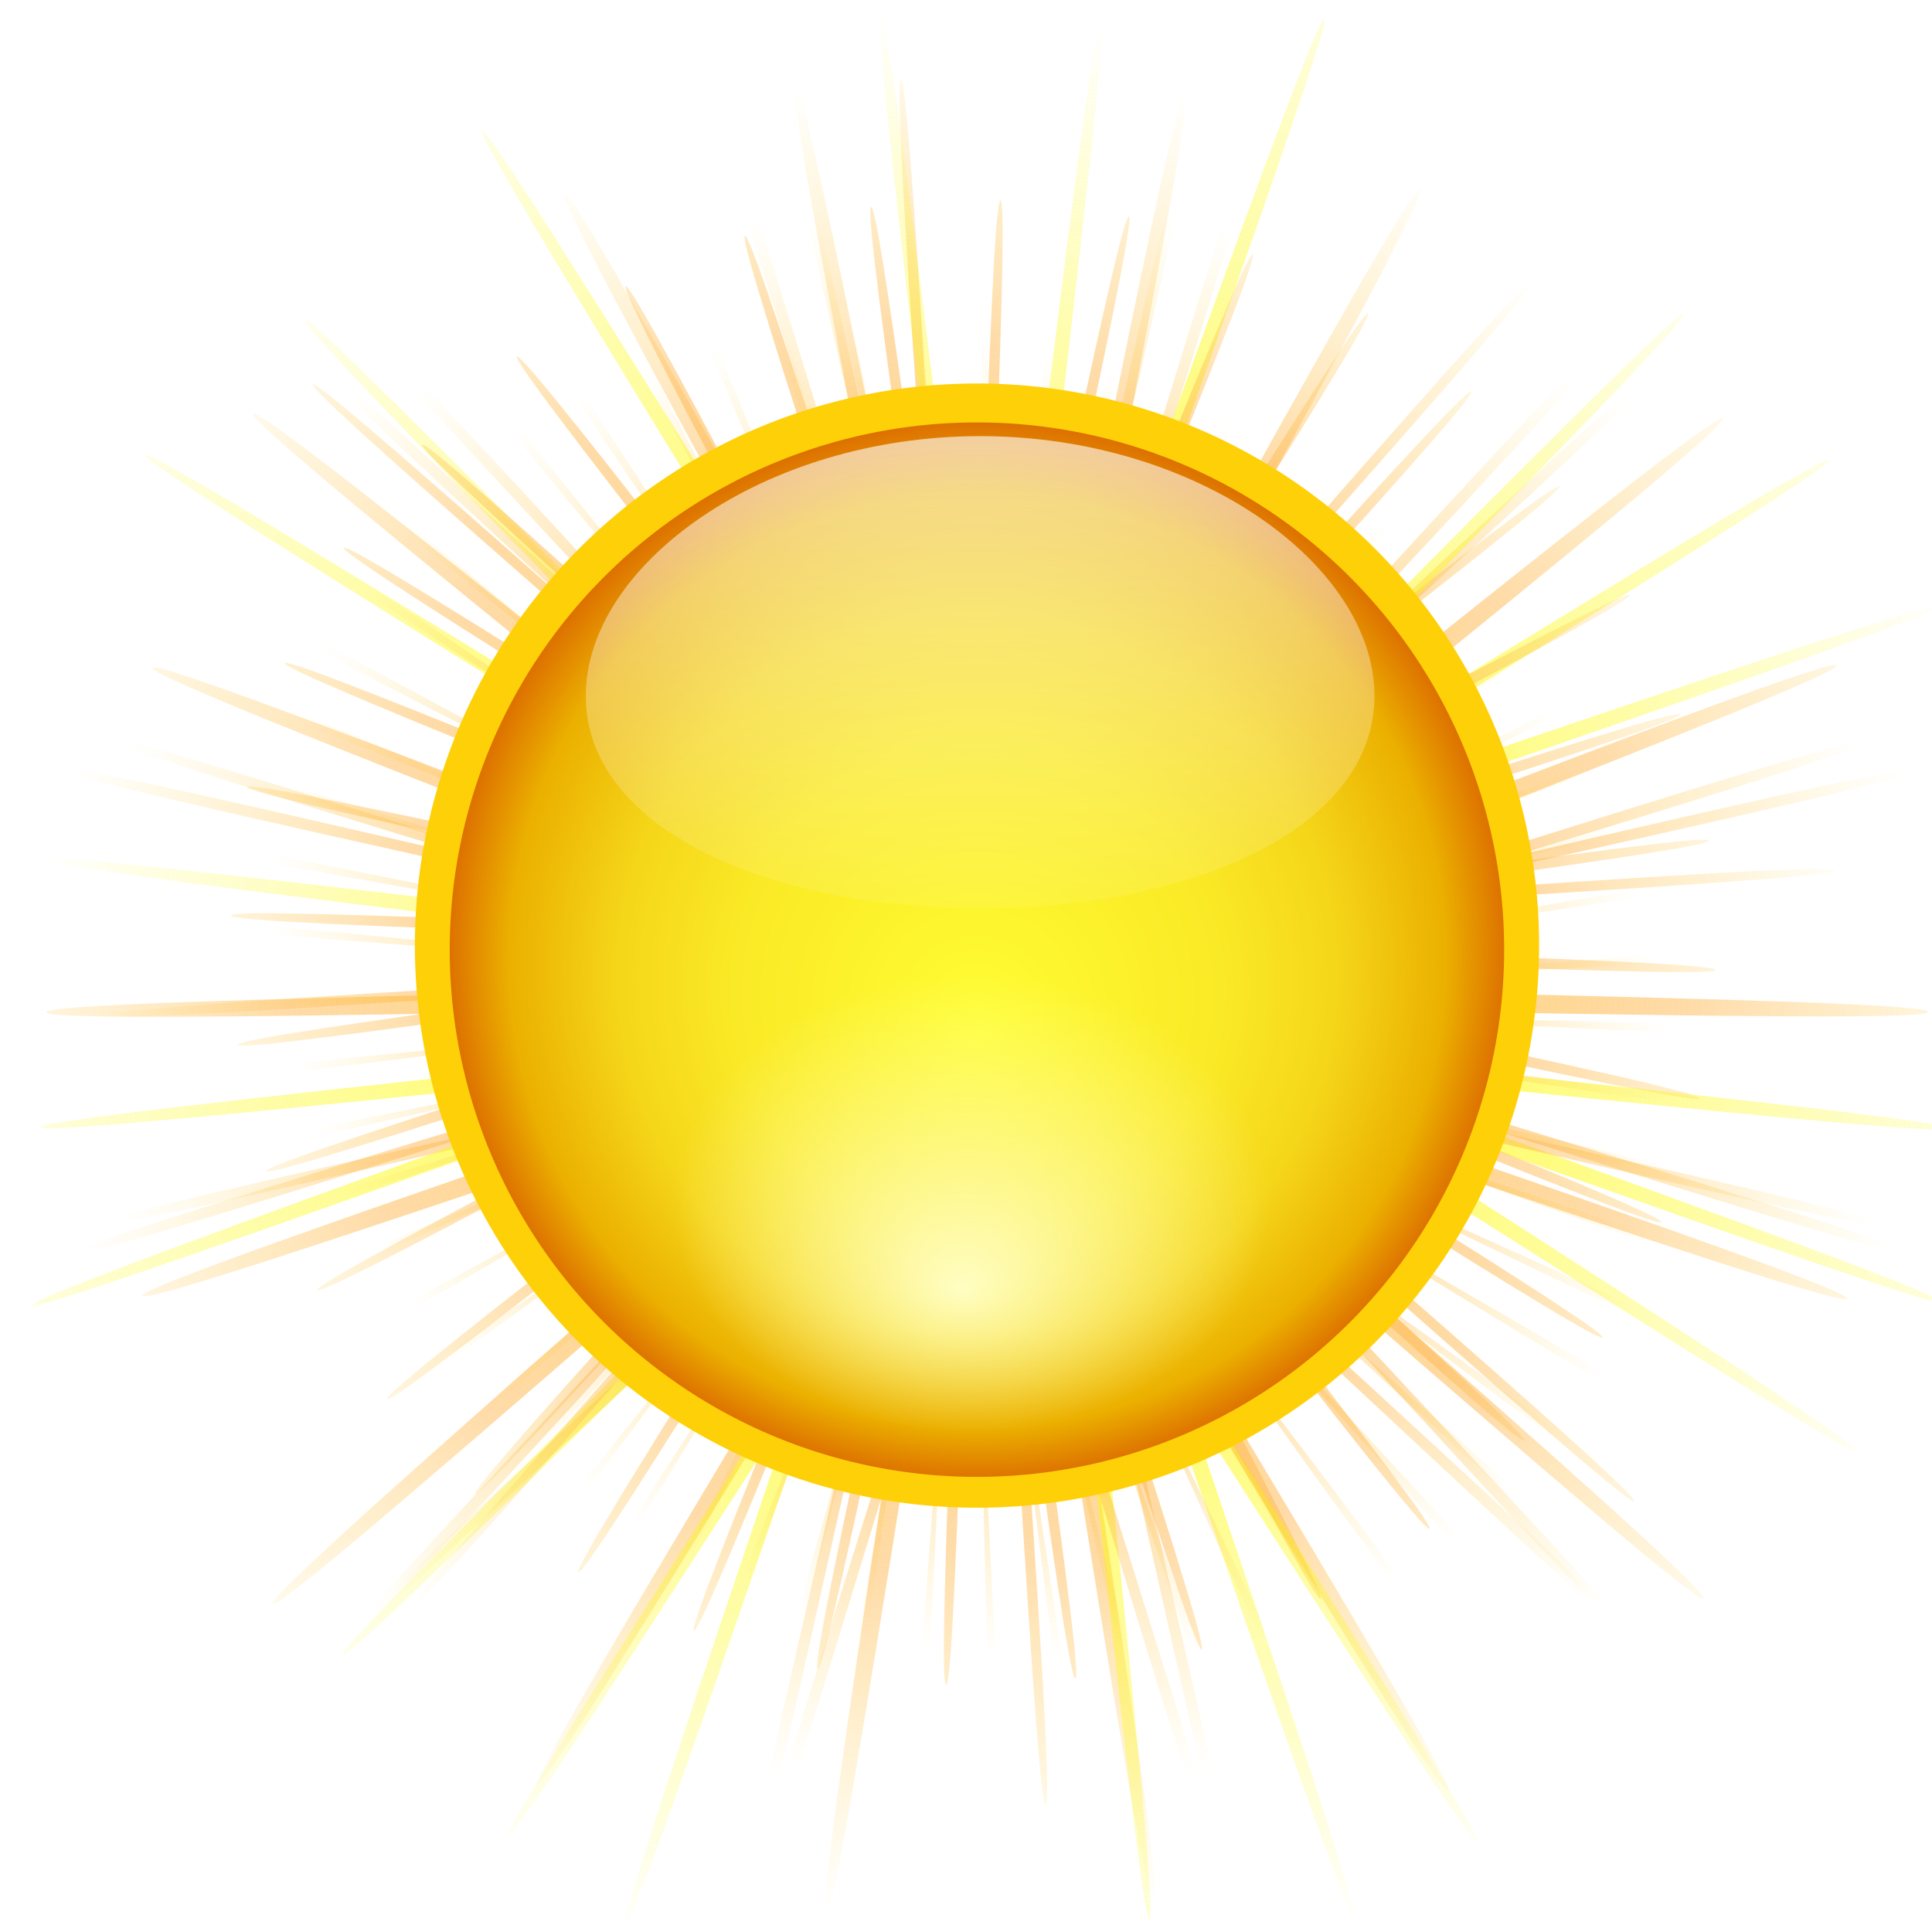 <svg height="128" width="128" xmlns="http://www.w3.org/2000/svg" xmlns:xlink="http://www.w3.org/1999/xlink"><linearGradient id="a"><stop offset="0" stop-color="#fed94f"/><stop offset=".625" stop-color="#feb64f" stop-opacity=".498"/><stop offset="1" stop-color="#fed94f" stop-opacity="0"/></linearGradient><linearGradient id="b"><stop offset="0" stop-color="#fff"/><stop offset="1" stop-color="#fff" stop-opacity="0"/></linearGradient><filter id="c"><feGaussianBlur stdDeviation=".107"/></filter><filter id="d"><feGaussianBlur stdDeviation=".537"/></filter><filter id="e"><feGaussianBlur stdDeviation=".329"/></filter><radialGradient id="f" cx="28.799" cy="3.755" gradientTransform="matrix(1.177 .006 -.005 1 -5.081 -.159)" gradientUnits="userSpaceOnUse" r="74.355" xlink:href="#a"/><radialGradient id="g" cx="28.799" cy="3.755" gradientTransform="matrix(1.177 .006 -.005 1 -5.081 -.159)" gradientUnits="userSpaceOnUse" r="74.355"><stop offset="0" stop-color="#fffb04"/><stop offset="1" stop-color="#fbf700" stop-opacity="0"/></radialGradient><radialGradient id="h" cx="28.799" cy="3.755" gradientTransform="matrix(1.177 .006 -.005 1 -5.081 -.159)" gradientUnits="userSpaceOnUse" r="74.355" xlink:href="#a"/><radialGradient id="i" cx="28.799" cy="3.755" gradientTransform="matrix(1.338 -.134 .114 1.137 -10.158 3.347)" gradientUnits="userSpaceOnUse" r="74.355" xlink:href="#a"/><filter id="j" height="1.308" width="1.308" x="-.154" y="-.154"><feGaussianBlur stdDeviation="4.181"/></filter><linearGradient id="k" gradientUnits="userSpaceOnUse" x1="72.362" x2="72.362" xlink:href="#b" y1="12.066" y2="61.956"/><radialGradient id="l" cx="63.357" cy="68.617" gradientTransform="matrix(1.411 0 0 1.254 -26.018 -29.034)" gradientUnits="userSpaceOnUse" r="28.864"><stop offset="0" stop-color="#fff" stop-opacity="0"/><stop offset=".883" stop-color="#fff" stop-opacity="0"/><stop offset="1" stop-color="#fff"/></radialGradient><radialGradient id="m" cx="65.745" cy="62.836" fy="68.235" gradientTransform="matrix(1.02 0 -0 1.02 -1.284 -1.228)" gradientUnits="userSpaceOnUse" r="37.818"><stop offset="0" stop-color="#fffd33"/><stop offset=".456" stop-color="#fae926"/><stop offset=".668" stop-color="#f5d619"/><stop offset=".871" stop-color="#ebb000"/><stop offset="1" stop-color="#db6700"/></radialGradient><linearGradient id="n" gradientUnits="userSpaceOnUse" x1="72.362" x2="72.362" xlink:href="#b" y1="-7.8" y2="61.956"/><radialGradient id="o" cx="63.127" cy="84.073" fx="62.545" fy="91.055" gradientUnits="userSpaceOnUse" r="18.327"><stop offset="0" stop-color="#fffec3"/><stop offset="1" stop-color="#fffec3" stop-opacity="0"/></radialGradient><path d="m67.059 67.523c-1.09.569-36.486-59.736-37.693-59.502-1.204.233-11.05 69.441-12.248 69.177-1.201-.264 10.448-69.213 9.373-69.81-1.072-.595-53.1 46.092-53.848 45.12-.75-.974 52.493-46.305 52.053-47.453-.439-1.145-70.304 1.176-70.253-.049.052-1.228 69.976-1.73 70.377-2.892.4-1.159-54.612-44.29-53.785-45.195.829-.908 54.717 43.654 55.771 43.022 1.051-.631-13.366-69.032-12.151-69.194 1.219-.162 13.855 68.612 15.069 68.806 1.211.193 34.134-61.473 35.169-60.816 1.038.659-33.49 61.466-32.684 62.394.804.926 65.662-25.151 66.033-23.982.371 1.172-65.164 25.559-65.143 26.788.021 1.226 66.467 22.941 65.999 24.074-.469 1.137-66.347-22.308-67.122-21.353-.772.952 36.171 60.297 35.084 60.865z" fill="url(#f)" filter="url(#e)" transform="matrix(-.818 0 0 .818 90.479 62.945)"/><path d="m67.059 67.523c-1.263-.116-38.933-60.656-40.197-60.54-1.228.113-23.388 67.475-24.065 66.444-.697-1.06 23.148-68.258 22.27-69.173-.854-.89-67.336 23.785-66.953 22.613.394-1.206 67.799-24.46 67.967-25.717.163-1.223-60.579-37.816-59.423-38.247 1.188-.443 61.396 37.757 62.483 37.104 1.058-.635-8.205-70.941-7.147-70.306 1.088.653 8.76 71.542 9.948 71.985 1.156.431 50.348-50.645 50.511-49.423.168 1.257-50.472 51.455-50.078 52.66.383 1.172 70.988 7.787 70.133 8.676-.878.915-71.698-7.379-72.394-6.319-.678 1.031 38.172 60.355 36.944 60.242z" fill="url(#g)" filter="url(#e)" transform="matrix(-.872 0 0 .872 92.097 62.829)"/><path d="m91.731 64.62c-1.382.506-61.285-57.319-62.547-56.562-1.247.748 25.116 80.124 23.683 79.874-1.45-.253-24.415-80.282-25.887-80.257-1.454.024-18.311 81.947-19.427 81.014-1.129-.944 18.997-81.734 17.71-82.448-1.271-.706-56.831 61.813-57.331 60.447-.506-1.382 57.319-61.285 56.562-62.547-.748-1.247-80.124 25.116-79.874 23.683.253-1.45 80.282-24.415 80.257-25.887-.024-1.454-81.947-18.311-81.014-19.427.944-1.129 81.734 18.997 82.448 17.71.706-1.271-61.813-56.831-60.447-57.331 1.382-.506 61.285 57.319 62.547 56.562 1.247-.748-25.116-80.124-23.683-79.874 1.45.253 24.415 80.282 25.887 80.257 1.454-.024 18.311-81.947 19.427-81.014 1.129.944-18.997 81.734-17.71 82.448 1.271.706 56.831-61.813 57.331-60.447.506 1.382-57.319 61.285-56.562 62.547.748 1.247 80.124-25.116 79.874-23.683-.253 1.45-80.282 24.415-80.257 25.887.024 1.454 81.947 18.311 81.014 19.427-.944 1.129-81.734-18.997-82.448-17.71-.706 1.271 61.813 56.831 60.447 57.331z" fill="url(#h)" filter="url(#e)" transform="matrix(-.705 0 0 .705 87.227 63.373)"/><path d="m67.059 67.523c-1.09.569-36.486-59.736-37.693-59.502-1.204.233-11.05 69.441-12.248 69.177-1.201-.264 10.448-69.213 9.373-69.81-1.072-.595-53.1 46.092-53.848 45.12-.75-.974 52.493-46.305 52.053-47.453-.439-1.145-70.304 1.176-70.253-.049.052-1.228 69.976-1.73 70.377-2.892.4-1.159-54.612-44.29-53.785-45.195.829-.908 54.717 43.654 55.771 43.022 1.051-.631-13.366-69.032-12.151-69.194 1.219-.162 13.855 68.612 15.069 68.806 1.211.193 34.134-61.473 35.169-60.816 1.038.659-33.49 61.466-32.684 62.394.804.926 65.662-25.151 66.033-23.982.371 1.172-65.164 25.559-65.143 26.788.021 1.226 66.467 22.941 65.999 24.074-.469 1.137-66.347-22.308-67.122-21.353-.772.952 36.171 60.297 35.084 60.865z" fill="url(#f)" filter="url(#e)" transform="matrix(0 .818 .818 0 64.417 39.384)"/><path d="m67.059 67.523c-1.263-.116-38.933-60.656-40.197-60.54-1.228.113-23.388 67.475-24.065 66.444-.697-1.06 23.148-68.258 22.27-69.173-.854-.89-67.336 23.785-66.953 22.613.394-1.206 67.799-24.46 67.967-25.717.163-1.223-60.579-37.816-59.423-38.247 1.188-.443 61.396 37.757 62.483 37.104 1.058-.635-8.205-70.941-7.147-70.306 1.088.653 8.76 71.542 9.948 71.985 1.156.431 50.348-50.645 50.511-49.423.168 1.257-50.472 51.455-50.078 52.66.383 1.172 70.988 7.787 70.133 8.676-.878.915-71.698-7.379-72.394-6.319-.678 1.031 38.172 60.355 36.944 60.242z" fill="url(#g)" filter="url(#e)" transform="matrix(0 .872 .872 0 64.301 37.767)"/><path d="m91.731 64.62c-1.382.506-61.285-57.319-62.547-56.562-1.247.748 25.116 80.124 23.683 79.874-1.45-.253-24.415-80.282-25.887-80.257-1.454.024-18.311 81.947-19.427 81.014-1.129-.944 18.997-81.734 17.71-82.448-1.271-.706-56.831 61.813-57.331 60.447-.506-1.382 57.319-61.285 56.562-62.547-.748-1.247-80.124 25.116-79.874 23.683.253-1.45 80.282-24.415 80.257-25.887-.024-1.454-81.947-18.311-81.014-19.427.944-1.129 81.734 18.997 82.448 17.71.706-1.271-61.813-56.831-60.447-57.331 1.382-.506 61.285 57.319 62.547 56.562 1.247-.748-25.116-80.124-23.683-79.874 1.45.253 24.415 80.282 25.887 80.257 1.454-.024 18.311-81.947 19.427-81.014 1.129.944-18.997 81.734-17.71 82.448 1.271.706 56.831-61.813 57.331-60.447.506 1.382-57.319 61.285-56.562 62.547.748 1.247 80.124-25.116 79.874-23.683-.253 1.45-80.282 24.415-80.257 25.887.024 1.454 81.947 18.311 81.014 19.427-.944 1.129-81.734-18.997-82.448-17.71-.706 1.271 61.813 56.831 60.447 57.331z" fill="url(#h)" filter="url(#e)" transform="matrix(0 .705 .705 0 64.845 42.637)"/><g transform="matrix(.389 .54 .54 -.389 51.252 48.365)"><path d="m.937 72.252c-.999-.406 23.259-57.151 22.299-57.643-.96-.492-32.857 52.338-33.77 51.764-.914-.574 32.83-52.244 31.97-52.895s-41.446 45.837-42.246 45.114c-.8-.724 41.403-45.749 40.669-46.54-.734-.791-48.776 37.944-49.438 37.092-.662-.852 48.718-37.865 48.133-38.771-.585-.906-54.624 28.898-55.128 27.944-.504-.954 54.553-28.83 54.134-29.824s-58.812 18.974-59.143 17.947c-.331-1.027 58.731-18.918 58.491-19.97s-61.213 8.473-61.361 7.404c-.148-1.069 61.124-8.433 61.07-9.51-.054-1.077-61.754-2.286-61.714-3.364.04-1.078 61.659 2.31 61.793 1.239.134-1.07-60.419-12.974-60.193-14.029.227-1.055 60.322 12.982 60.639 11.951.318-1.031-57.248-23.269-56.842-24.268s57.151 23.259 57.643 22.299c.492-.96-52.338-32.857-51.764-33.77.574-.914 52.244 32.83 52.895 31.97.651-.86-45.837-41.446-45.114-42.246.724-.8 45.749 41.403 46.54 40.669.791-.734-37.944-48.776-37.092-49.438.852-.662 37.865 48.718 38.771 48.133.906-.585-28.898-54.624-27.944-55.128.954-.504 28.83 54.553 29.824 54.134.994-.419-18.974-58.812-17.947-59.143 1.027-.331 18.918 58.731 19.97 58.491 1.052-.24-8.473-61.213-7.404-61.361 1.069-.148 8.433 61.124 9.51 61.07 1.077-.054 2.286-61.754 3.364-61.714 1.078.04-2.31 61.659-1.239 61.793 1.07.134 12.974-60.419 14.029-60.193 1.055.227-12.982 60.322-11.951 60.639s23.269-57.248 24.268-56.842c.999.406-23.259 57.151-22.299 57.643s32.857-52.338 33.77-51.764c.914.574-32.83 52.244-31.97 52.895.86.651 41.446-45.837 42.246-45.114.8.724-41.403 45.749-40.669 46.54.734.791 48.776-37.944 49.438-37.092.662.852-48.718 37.865-48.133 38.771.585.906 54.624-28.898 55.128-27.944.504.954-54.553 28.83-54.134 29.824.419.994 58.812-18.974 59.143-17.947.331 1.027-58.731 18.918-58.491 19.97.24 1.052 61.213-8.473 61.361-7.404.148 1.069-61.124 8.433-61.07 9.51.054 1.077 61.754 2.286 61.714 3.364-.04 1.078-61.659-2.31-61.793-1.239-.134 1.07 60.419 12.974 60.193 14.029-.227 1.055-60.322-12.982-60.639-11.951s57.248 23.269 56.842 24.268c-.406.999-57.151-23.259-57.643-22.299-.492.96 52.338 32.857 51.764 33.77-.574.914-52.244-32.83-52.895-31.97-.651.86 45.837 41.446 45.114 42.246-.724.8-45.749-41.403-46.54-40.669s37.944 48.776 37.092 49.438c-.852.662-37.865-48.718-38.771-48.133-.906.585 28.898 54.624 27.944 55.128-.954.504-28.83-54.553-29.824-54.134s18.974 58.812 17.947 59.143c-1.027.331-18.918-58.731-19.97-58.491s8.473 61.213 7.404 61.361c-1.069.148-8.433-61.124-9.51-61.07-1.077.054-2.286 61.754-3.364 61.714-1.078-.04 2.31-61.659 1.239-61.793-1.07-.134-12.974 60.419-14.029 60.193-1.055-.227 12.982-60.322 11.951-60.639s-23.269 57.248-24.268 56.842z" fill="url(#i)" filter="url(#e)"/><g fill="url(#f)"><path d="m67.059 67.523c-1.27-.043-38.166-61.395-39.423-61.208-1.236.184-16.021 70.499-16.874 69.586-.868-.929 16.425-70.401 15.404-71.157-1.004-.744-61.179 38.522-61.136 37.273.043-1.27 61.395-38.166 61.208-39.423-.184-1.236-70.499-16.021-69.586-16.874.929-.868 70.401 16.425 71.157 15.404.744-1.004-38.522-61.179-37.273-61.136 1.27.043 38.166 61.395 39.423 61.208 1.236-.184 16.021-70.499 16.874-69.586.868.929-16.425 70.401-15.404 71.157 1.004.744 61.179-38.522 61.136-37.273-.043 1.27-61.395 38.166-61.208 39.423.184 1.236 70.499 16.021 69.586 16.874-.929.868-70.401-16.425-71.157-15.404-.744 1.004 38.522 61.179 37.273 61.136z" filter="url(#e)" transform="matrix(1.158 0 0 1.158 -4.544 -.586)"/><path d="m87.681 80.575c-1.377.816-55.165-73.177-56.482-72.268-1.317.909 49.992 77.074 48.541 77.749-1.452.675-47.604-78.306-49.006-77.533-1.401.773 42.069 81.669 40.558 82.196-1.512.527-39.571-82.657-41.043-82.027-1.471.63 33.728 85.452 32.173 85.826-1.557.374-31.144-86.186-32.671-85.706-1.526.48 25.052 88.386 23.467 88.603-1.586.217-22.408-88.859-23.976-88.533-1.566.326 16.128 90.441 14.529 90.499-1.6.058-13.449-90.649-15.041-90.48-1.591.168 7.042 91.597 5.446 91.496-1.598-.101-4.357-91.537-5.958-91.528-1.6.009-2.113 91.843-3.691 91.583-1.58-.26 4.779-91.516 3.185-91.667-1.593-.15-11.247 91.176-12.792 90.761-1.546-.416 13.867-90.586 12.296-90.894-1.57-.308-20.269 89.604-21.765 89.036-1.497-.568 22.818-88.755 21.285-89.218-1.531-.463-29.09 87.14-30.522 86.426-1.433-.714 31.542-86.042 30.063-86.655-1.478-.613-37.622 83.811-38.976 82.958-1.355-.853 39.952-82.474 38.541-83.231-1.409-.757-45.78 79.648-47.042 78.665-1.263-.984 47.965-78.086 46.637-78.98-1.327-.894-53.483 74.694-54.641 73.59-1.159-1.105 55.502-72.922 54.269-73.944-1.231-1.021-60.654 68.998-61.696 67.784-1.043-1.215 62.486-67.034 61.362-68.173-1.124-1.139-67.223 62.616-68.139 61.304-.917-1.312 68.85-60.479 67.845-61.725-1.005-1.245-73.123 55.612-73.904 54.215-.782-1.397 74.53-53.323 73.654-54.663-.876-1.339-78.297 48.054-78.935 46.587-.639-1.468 79.469-45.637 78.73-47.058-.738-1.419-82.692 40.02-83.181 38.497-.489-1.524 83.618-37.498 83.025-38.985-.593-1.486-86.266 31.587-86.601 30.023-.335-1.566 86.936-28.986 86.494-30.525-.442-1.538-88.983 22.841-89.16 21.251-.178-1.591 89.39-20.186 89.103-21.761-.287-1.574-90.815 13.868-90.833 12.268-.018-1.601 90.956-11.185 90.827-12.781-.129-1.595-91.744 4.757-91.603 3.163.141-1.595 91.617-2.073 91.648-3.674.031-1.6-91.762-4.402-91.463-5.973.299-1.573 91.369 7.059 91.559 5.469.19-1.589-90.868-13.516-90.414-15.05.454-1.535 90.212 16.121 90.559 14.559.347-1.562-89.07-22.497-88.466-23.978.605-1.482 88.158 25.023 88.66 23.503.501-1.519-86.388-31.253-85.639-32.667.75-1.415 85.229 33.677 85.879 32.214.65-1.462-82.847-39.7-81.961-41.032.887-1.333 81.452 41.996 82.245 40.605.792-1.39-78.482-47.751-77.468-48.988 1.015-1.238 76.866 49.897 77.793 48.592.926-1.304-73.338-55.328-72.205-56.458 1.133-1.131 71.516 57.302 72.568 56.096 1.052-1.206-67.464-62.355-66.225-63.367 1.24-1.012 65.455 64.138 66.622 63.043 1.167-1.095-60.921-68.763-59.587-69.646 1.335-.884 58.744 70.337 60.014 69.363 1.27-.973-53.771-74.487-52.356-75.233 1.416-.747 51.448 75.836 52.81 74.994 1.36-.842-46.088-79.471-44.605-80.072 1.484-.602 43.642 80.582 45.08 79.879 1.437-.702-37.946-83.664-36.411-84.115 1.536-.451 35.402 84.527 36.903 83.971 1.5-.556-29.427-87.027-27.855-87.323 1.573-.296 26.81 87.632 28.359 87.228 1.548-.404-20.616-89.524-19.022-89.662 1.595-.138 17.951 89.866 19.533 89.618 1.581-.247-11.599-91.132-10-91.111 1.601.022 8.914 91.206 10.513 91.117 1.597-.089-2.468-91.834-.878-91.653 1.591.181-.211 91.641 1.388 91.711 1.598.071 6.688-91.624 8.252-91.285 1.565.338-9.335 91.164-7.75 91.394 1.583.229 15.778-90.502 17.3-90.01 1.523.493-18.365 89.782-16.812 90.168 1.553.386 24.71-88.482 26.176-87.84 1.467.642-27.214 87.507-25.706 88.046 1.506.539 33.397-85.582 34.792-84.798 1.395.785-35.791 84.363-34.345 85.049 1.445.686 41.753-81.831 43.062-80.912 1.31.92-44.013 80.38-42.642 81.207 1.37.826 49.693-77.267 50.904-76.222 1.212 1.046-51.798 75.598-50.516 76.557 1.281.959 57.139-71.936 58.241-70.775 1.102 1.161-59.067 70.065-57.888 71.147 1.179 1.081 64.018-65.889 64.998-64.625.981 1.265-65.75 63.836-64.684 65.03 1.065 1.193 70.26-59.187 71.11-57.832.85 1.357-71.779 56.972-70.837 58.266.941 1.294 75.804-51.897 76.515-50.464.711 1.434-77.095 49.542-76.287 50.924.808 1.381 80.595-44.092 81.159-42.595.565 1.498-81.645 41.619-80.978 43.075.666 1.454 84.584-35.848 84.997-34.302.413 1.547-85.383 33.283-84.865 34.798.518 1.514 87.733-27.248 87.99-25.669.257 1.58-88.273 24.617-87.908 26.175.365 1.558 90.011-18.377 90.108-16.78.098 1.598-90.285 15.705-90.077 17.292.208 1.586 91.393-9.324 91.332-7.725-.062 1.6-91.4 6.638-91.351 8.238.049 1.599 91.867-.178 91.647 1.407-.221 1.586-91.607-2.496-91.717-.899-.11 1.596 91.428 8.97 91.051 10.525-.377 1.556-90.903-11.605-91.172-10.026-.269 1.577 90.081 18.029 89.551 19.538-.53 1.511-89.296-20.598-89.721-19.054-.424 1.543 87.838 26.909 87.161 28.358-.678 1.45-86.801-29.387-87.378-27.893-.576 1.493 84.723 35.521 83.904 36.895-.819 1.375-83.444-37.883-84.166-36.454-.722 1.428 80.765 43.78 79.813 45.066-.952 1.287-79.257-46.003-80.118-44.654-.86 1.349 76.004 51.604 74.93 52.789-1.076 1.186-74.283-53.666-75.274-52.409-.99 1.256 70.489 58.915 69.301 59.987-1.188 1.073-68.571-60.796-69.682-59.643-1.111 1.152 64.272 65.641 62.984 66.589-1.289.949-62.177-67.321-63.397-66.285-1.22 1.035 57.417 71.714 56.041 72.53z" filter="url(#e)" transform="matrix(.856 0 0 .856 4.143 .544)"/></g></g><path d="m67.059 67.523c-1.09.569-36.486-59.736-37.693-59.502-1.204.233-11.05 69.441-12.248 69.177-1.201-.264 10.448-69.213 9.373-69.81-1.072-.595-53.1 46.092-53.848 45.12-.75-.974 52.493-46.305 52.053-47.453-.439-1.145-70.304 1.176-70.253-.049.052-1.228 69.976-1.73 70.377-2.892.4-1.159-54.612-44.29-53.785-45.195.829-.908 54.717 43.654 55.771 43.022 1.051-.631-13.366-69.032-12.151-69.194 1.219-.162 13.855 68.612 15.069 68.806 1.211.193 34.134-61.473 35.169-60.816 1.038.659-33.49 61.466-32.684 62.394.804.926 65.662-25.151 66.033-23.982.371 1.172-65.164 25.559-65.143 26.788.021 1.226 66.467 22.941 65.999 24.074-.469 1.137-66.347-22.308-67.122-21.353-.772.952 36.171 60.297 35.084 60.865z" fill="url(#f)" filter="url(#e)" transform="matrix(.825 0 0 .825 40.635 62.934)"/><path d="m67.059 67.523c-1.263-.116-38.933-60.656-40.197-60.54-1.228.113-23.388 67.475-24.065 66.444-.697-1.06 23.148-68.258 22.27-69.173-.854-.89-67.336 23.785-66.953 22.613.394-1.206 67.799-24.46 67.967-25.717.163-1.223-60.579-37.816-59.423-38.247 1.188-.443 61.396 37.757 62.483 37.104 1.058-.635-8.205-70.941-7.147-70.306 1.088.653 8.76 71.542 9.948 71.985 1.156.431 50.348-50.645 50.511-49.423.168 1.257-50.472 51.455-50.078 52.66.383 1.172 70.988 7.787 70.133 8.676-.878.915-71.698-7.379-72.394-6.319-.678 1.031 38.172 60.355 36.944 60.242z" fill="url(#g)" filter="url(#e)" transform="matrix(.88 0 0 .88 39.004 62.817)"/><path d="m91.731 64.62c-1.382.506-61.285-57.319-62.547-56.562-1.247.748 25.116 80.124 23.683 79.874-1.45-.253-24.415-80.282-25.887-80.257-1.454.024-18.311 81.947-19.427 81.014-1.129-.944 18.997-81.734 17.71-82.448-1.271-.706-56.831 61.813-57.331 60.447-.506-1.382 57.319-61.285 56.562-62.547-.748-1.247-80.124 25.116-79.874 23.683.253-1.45 80.282-24.415 80.257-25.887-.024-1.454-81.947-18.311-81.014-19.427.944-1.129 81.734 18.997 82.448 17.71.706-1.271-61.813-56.831-60.447-57.331 1.382-.506 61.285 57.319 62.547 56.562 1.247-.748-25.116-80.124-23.683-79.874 1.45.253 24.415 80.282 25.887 80.257 1.454-.024 18.311-81.947 19.427-81.014 1.129.944-18.997 81.734-17.71 82.448 1.271.706 56.831-61.813 57.331-60.447.506 1.382-57.319 61.285-56.562 62.547.748 1.247 80.124-25.116 79.874-23.683-.253 1.45-80.282 24.415-80.257 25.887.024 1.454 81.947 18.311 81.014 19.427-.944 1.129-81.734-18.997-82.448-17.71-.706 1.271 61.813 56.831 60.447 57.331z" fill="url(#h)" filter="url(#e)" transform="matrix(.711 0 0 .711 43.916 63.366)"/><g transform="matrix(.529 .38 -.38 .529 50.59 53.112)"><path d="m.937 72.252c-.999-.406 23.259-57.151 22.299-57.643-.96-.492-32.857 52.338-33.77 51.764-.914-.574 32.83-52.244 31.97-52.895s-41.446 45.837-42.246 45.114c-.8-.724 41.403-45.749 40.669-46.54-.734-.791-48.776 37.944-49.438 37.092-.662-.852 48.718-37.865 48.133-38.771-.585-.906-54.624 28.898-55.128 27.944-.504-.954 54.553-28.83 54.134-29.824s-58.812 18.974-59.143 17.947c-.331-1.027 58.731-18.918 58.491-19.97s-61.213 8.473-61.361 7.404c-.148-1.069 61.124-8.433 61.07-9.51-.054-1.077-61.754-2.286-61.714-3.364.04-1.078 61.659 2.31 61.793 1.239.134-1.07-60.419-12.974-60.193-14.029.227-1.055 60.322 12.982 60.639 11.951.318-1.031-57.248-23.269-56.842-24.268s57.151 23.259 57.643 22.299c.492-.96-52.338-32.857-51.764-33.77.574-.914 52.244 32.83 52.895 31.97.651-.86-45.837-41.446-45.114-42.246.724-.8 45.749 41.403 46.54 40.669.791-.734-37.944-48.776-37.092-49.438.852-.662 37.865 48.718 38.771 48.133.906-.585-28.898-54.624-27.944-55.128.954-.504 28.83 54.553 29.824 54.134.994-.419-18.974-58.812-17.947-59.143 1.027-.331 18.918 58.731 19.97 58.491 1.052-.24-8.473-61.213-7.404-61.361 1.069-.148 8.433 61.124 9.51 61.07 1.077-.054 2.286-61.754 3.364-61.714 1.078.04-2.31 61.659-1.239 61.793 1.07.134 12.974-60.419 14.029-60.193 1.055.227-12.982 60.322-11.951 60.639s23.269-57.248 24.268-56.842c.999.406-23.259 57.151-22.299 57.643s32.857-52.338 33.77-51.764c.914.574-32.83 52.244-31.97 52.895.86.651 41.446-45.837 42.246-45.114.8.724-41.403 45.749-40.669 46.54.734.791 48.776-37.944 49.438-37.092.662.852-48.718 37.865-48.133 38.771.585.906 54.624-28.898 55.128-27.944.504.954-54.553 28.83-54.134 29.824.419.994 58.812-18.974 59.143-17.947.331 1.027-58.731 18.918-58.491 19.97.24 1.052 61.213-8.473 61.361-7.404.148 1.069-61.124 8.433-61.07 9.51.054 1.077 61.754 2.286 61.714 3.364-.04 1.078-61.659-2.31-61.793-1.239-.134 1.07 60.419 12.974 60.193 14.029-.227 1.055-60.322-12.982-60.639-11.951s57.248 23.269 56.842 24.268c-.406.999-57.151-23.259-57.643-22.299-.492.96 52.338 32.857 51.764 33.77-.574.914-52.244-32.83-52.895-31.97-.651.86 45.837 41.446 45.114 42.246-.724.8-45.749-41.403-46.54-40.669s37.944 48.776 37.092 49.438c-.852.662-37.865-48.718-38.771-48.133-.906.585 28.898 54.624 27.944 55.128-.954.504-28.83-54.553-29.824-54.134s18.974 58.812 17.947 59.143c-1.027.331-18.918-58.731-19.97-58.491s8.473 61.213 7.404 61.361c-1.069.148-8.433-61.124-9.51-61.07-1.077.054-2.286 61.754-3.364 61.714-1.078-.04 2.31-61.659 1.239-61.793-1.07-.134-12.974 60.419-14.029 60.193-1.055-.227 12.982-60.322 11.951-60.639s-23.269 57.248-24.268 56.842z" fill="url(#i)" filter="url(#e)"/><g fill="url(#f)"><path d="m67.059 67.523c-1.27-.043-38.166-61.395-39.423-61.208-1.236.184-16.021 70.499-16.874 69.586-.868-.929 16.425-70.401 15.404-71.157-1.004-.744-61.179 38.522-61.136 37.273.043-1.27 61.395-38.166 61.208-39.423-.184-1.236-70.499-16.021-69.586-16.874.929-.868 70.401 16.425 71.157 15.404.744-1.004-38.522-61.179-37.273-61.136 1.27.043 38.166 61.395 39.423 61.208 1.236-.184 16.021-70.499 16.874-69.586.868.929-16.425 70.401-15.404 71.157 1.004.744 61.179-38.522 61.136-37.273-.043 1.27-61.395 38.166-61.208 39.423.184 1.236 70.499 16.021 69.586 16.874-.929.868-70.401-16.425-71.157-15.404-.744 1.004 38.522 61.179 37.273 61.136z" filter="url(#e)" transform="matrix(1.158 0 0 1.158 -4.544 -.586)"/><path d="m87.681 80.575c-1.377.816-55.165-73.177-56.482-72.268-1.317.909 49.992 77.074 48.541 77.749-1.452.675-47.604-78.306-49.006-77.533-1.401.773 42.069 81.669 40.558 82.196-1.512.527-39.571-82.657-41.043-82.027-1.471.63 33.728 85.452 32.173 85.826-1.557.374-31.144-86.186-32.671-85.706-1.526.48 25.052 88.386 23.467 88.603-1.586.217-22.408-88.859-23.976-88.533-1.566.326 16.128 90.441 14.529 90.499-1.6.058-13.449-90.649-15.041-90.48-1.591.168 7.042 91.597 5.446 91.496-1.598-.101-4.357-91.537-5.958-91.528-1.6.009-2.113 91.843-3.691 91.583-1.58-.26 4.779-91.516 3.185-91.667-1.593-.15-11.247 91.176-12.792 90.761-1.546-.416 13.867-90.586 12.296-90.894-1.57-.308-20.269 89.604-21.765 89.036-1.497-.568 22.818-88.755 21.285-89.218-1.531-.463-29.09 87.14-30.522 86.426-1.433-.714 31.542-86.042 30.063-86.655-1.478-.613-37.622 83.811-38.976 82.958-1.355-.853 39.952-82.474 38.541-83.231-1.409-.757-45.78 79.648-47.042 78.665-1.263-.984 47.965-78.086 46.637-78.98-1.327-.894-53.483 74.694-54.641 73.59-1.159-1.105 55.502-72.922 54.269-73.944-1.231-1.021-60.654 68.998-61.696 67.784-1.043-1.215 62.486-67.034 61.362-68.173-1.124-1.139-67.223 62.616-68.139 61.304-.917-1.312 68.85-60.479 67.845-61.725-1.005-1.245-73.123 55.612-73.904 54.215-.782-1.397 74.53-53.323 73.654-54.663-.876-1.339-78.297 48.054-78.935 46.587-.639-1.468 79.469-45.637 78.73-47.058-.738-1.419-82.692 40.02-83.181 38.497-.489-1.524 83.618-37.498 83.025-38.985-.593-1.486-86.266 31.587-86.601 30.023-.335-1.566 86.936-28.986 86.494-30.525-.442-1.538-88.983 22.841-89.16 21.251-.178-1.591 89.39-20.186 89.103-21.761-.287-1.574-90.815 13.868-90.833 12.268-.018-1.601 90.956-11.185 90.827-12.781-.129-1.595-91.744 4.757-91.603 3.163.141-1.595 91.617-2.073 91.648-3.674.031-1.6-91.762-4.402-91.463-5.973.299-1.573 91.369 7.059 91.559 5.469.19-1.589-90.868-13.516-90.414-15.05.454-1.535 90.212 16.121 90.559 14.559.347-1.562-89.07-22.497-88.466-23.978.605-1.482 88.158 25.023 88.66 23.503.501-1.519-86.388-31.253-85.639-32.667.75-1.415 85.229 33.677 85.879 32.214.65-1.462-82.847-39.7-81.961-41.032.887-1.333 81.452 41.996 82.245 40.605.792-1.39-78.482-47.751-77.468-48.988 1.015-1.238 76.866 49.897 77.793 48.592.926-1.304-73.338-55.328-72.205-56.458 1.133-1.131 71.516 57.302 72.568 56.096 1.052-1.206-67.464-62.355-66.225-63.367 1.24-1.012 65.455 64.138 66.622 63.043 1.167-1.095-60.921-68.763-59.587-69.646 1.335-.884 58.744 70.337 60.014 69.363 1.27-.973-53.771-74.487-52.356-75.233 1.416-.747 51.448 75.836 52.81 74.994 1.36-.842-46.088-79.471-44.605-80.072 1.484-.602 43.642 80.582 45.08 79.879 1.437-.702-37.946-83.664-36.411-84.115 1.536-.451 35.402 84.527 36.903 83.971 1.5-.556-29.427-87.027-27.855-87.323 1.573-.296 26.81 87.632 28.359 87.228 1.548-.404-20.616-89.524-19.022-89.662 1.595-.138 17.951 89.866 19.533 89.618 1.581-.247-11.599-91.132-10-91.111 1.601.022 8.914 91.206 10.513 91.117 1.597-.089-2.468-91.834-.878-91.653 1.591.181-.211 91.641 1.388 91.711 1.598.071 6.688-91.624 8.252-91.285 1.565.338-9.335 91.164-7.75 91.394 1.583.229 15.778-90.502 17.3-90.01 1.523.493-18.365 89.782-16.812 90.168 1.553.386 24.71-88.482 26.176-87.84 1.467.642-27.214 87.507-25.706 88.046 1.506.539 33.397-85.582 34.792-84.798 1.395.785-35.791 84.363-34.345 85.049 1.445.686 41.753-81.831 43.062-80.912 1.31.92-44.013 80.38-42.642 81.207 1.37.826 49.693-77.267 50.904-76.222 1.212 1.046-51.798 75.598-50.516 76.557 1.281.959 57.139-71.936 58.241-70.775 1.102 1.161-59.067 70.065-57.888 71.147 1.179 1.081 64.018-65.889 64.998-64.625.981 1.265-65.75 63.836-64.684 65.03 1.065 1.193 70.26-59.187 71.11-57.832.85 1.357-71.779 56.972-70.837 58.266.941 1.294 75.804-51.897 76.515-50.464.711 1.434-77.095 49.542-76.287 50.924.808 1.381 80.595-44.092 81.159-42.595.565 1.498-81.645 41.619-80.978 43.075.666 1.454 84.584-35.848 84.997-34.302.413 1.547-85.383 33.283-84.865 34.798.518 1.514 87.733-27.248 87.99-25.669.257 1.58-88.273 24.617-87.908 26.175.365 1.558 90.011-18.377 90.108-16.78.098 1.598-90.285 15.705-90.077 17.292.208 1.586 91.393-9.324 91.332-7.725-.062 1.6-91.4 6.638-91.351 8.238.049 1.599 91.867-.178 91.647 1.407-.221 1.586-91.607-2.496-91.717-.899-.11 1.596 91.428 8.97 91.051 10.525-.377 1.556-90.903-11.605-91.172-10.026-.269 1.577 90.081 18.029 89.551 19.538-.53 1.511-89.296-20.598-89.721-19.054-.424 1.543 87.838 26.909 87.161 28.358-.678 1.45-86.801-29.387-87.378-27.893-.576 1.493 84.723 35.521 83.904 36.895-.819 1.375-83.444-37.883-84.166-36.454-.722 1.428 80.765 43.78 79.813 45.066-.952 1.287-79.257-46.003-80.118-44.654-.86 1.349 76.004 51.604 74.93 52.789-1.076 1.186-74.283-53.666-75.274-52.409-.99 1.256 70.489 58.915 69.301 59.987-1.188 1.073-68.571-60.796-69.682-59.643-1.111 1.152 64.272 65.641 62.984 66.589-1.289.949-62.177-67.321-63.397-66.285-1.22 1.035 57.417 71.714 56.041 72.53z" filter="url(#e)" transform="matrix(.856 0 0 .856 4.143 .544)"/></g></g><g filter="url(#d)" transform="matrix(.876 0 0 .876 9.445 10.186)"><path d="m93.595 40.745c0 9.992-13.547 16.287-30.238 16.287s-30.238-6.295-30.238-16.287c0-9.992 13.547-19.916 30.238-19.916s30.238 9.924 30.238 19.916z" fill="url(#k)" filter="url(#c)"/><path d="m103.564 62.836a37.818 37.818 0 0 1 -37.818 37.818 37.818 37.818 0 0 1 -37.818-37.818 37.818 37.818 0 0 1 37.818-37.818 37.818 37.818 0 0 1 37.818 37.818z" fill="#6e0000" transform="matrix(1.08 0 0 1.08 -7.847 -7.616)"/><path d="m93.595 40.745c0 9.992-13.547 16.287-30.238 16.287s-30.238-6.295-30.238-16.287c0-9.992 13.547-19.916 30.238-19.916s30.238 9.924 30.238 19.916z" fill="url(#l)" filter="url(#c)" opacity=".41"/></g><path d="m100.655 54.109a32.582 32.582 0 0 1 -32.582 32.582 32.582 32.582 0 0 1 -32.582-32.582 32.582 32.582 0 0 1 32.582-32.582 32.582 32.582 0 0 1 32.582 32.582z" fill="#fed008" filter="url(#j)" transform="matrix(1.143 0 0 1.143 -13.079 .803)"/><g transform="matrix(.864 0 0 .864 10.195 10.901)"><path d="m103.564 62.836a37.818 37.818 0 0 1 -37.818 37.818 37.818 37.818 0 0 1 -37.818-37.818 37.818 37.818 0 0 1 37.818-37.818 37.818 37.818 0 0 1 37.818 37.818z" fill="url(#m)" transform="matrix(1.069 0 0 1.069 -7.17 -6.968)"/><path d="m93.595 40.745c0 9.992-13.547 16.287-30.238 16.287s-30.238-6.295-30.238-16.287c0-9.992 13.547-19.916 30.238-19.916s30.238 9.924 30.238 19.916z" fill="url(#n)" filter="url(#c)"/><path d="m93.595 40.745c0 9.992-13.547 3.963-30.238 3.963s-30.238 6.029-30.238-3.963c0-9.992 13.547-19.916 30.238-19.916s30.238 9.924 30.238 19.916z" fill="url(#l)" filter="url(#c)" opacity=".293"/></g><path d="m81.455 84.073a18.327 18.327 0 0 1 -18.327 18.327 18.327 18.327 0 0 1 -18.327-18.327 18.327 18.327 0 0 1 18.327-18.327 18.327 18.327 0 0 1 18.327 18.327z" fill="url(#o)" transform="matrix(1.081 0 0 .827 -3.915 10.175)"/></svg>